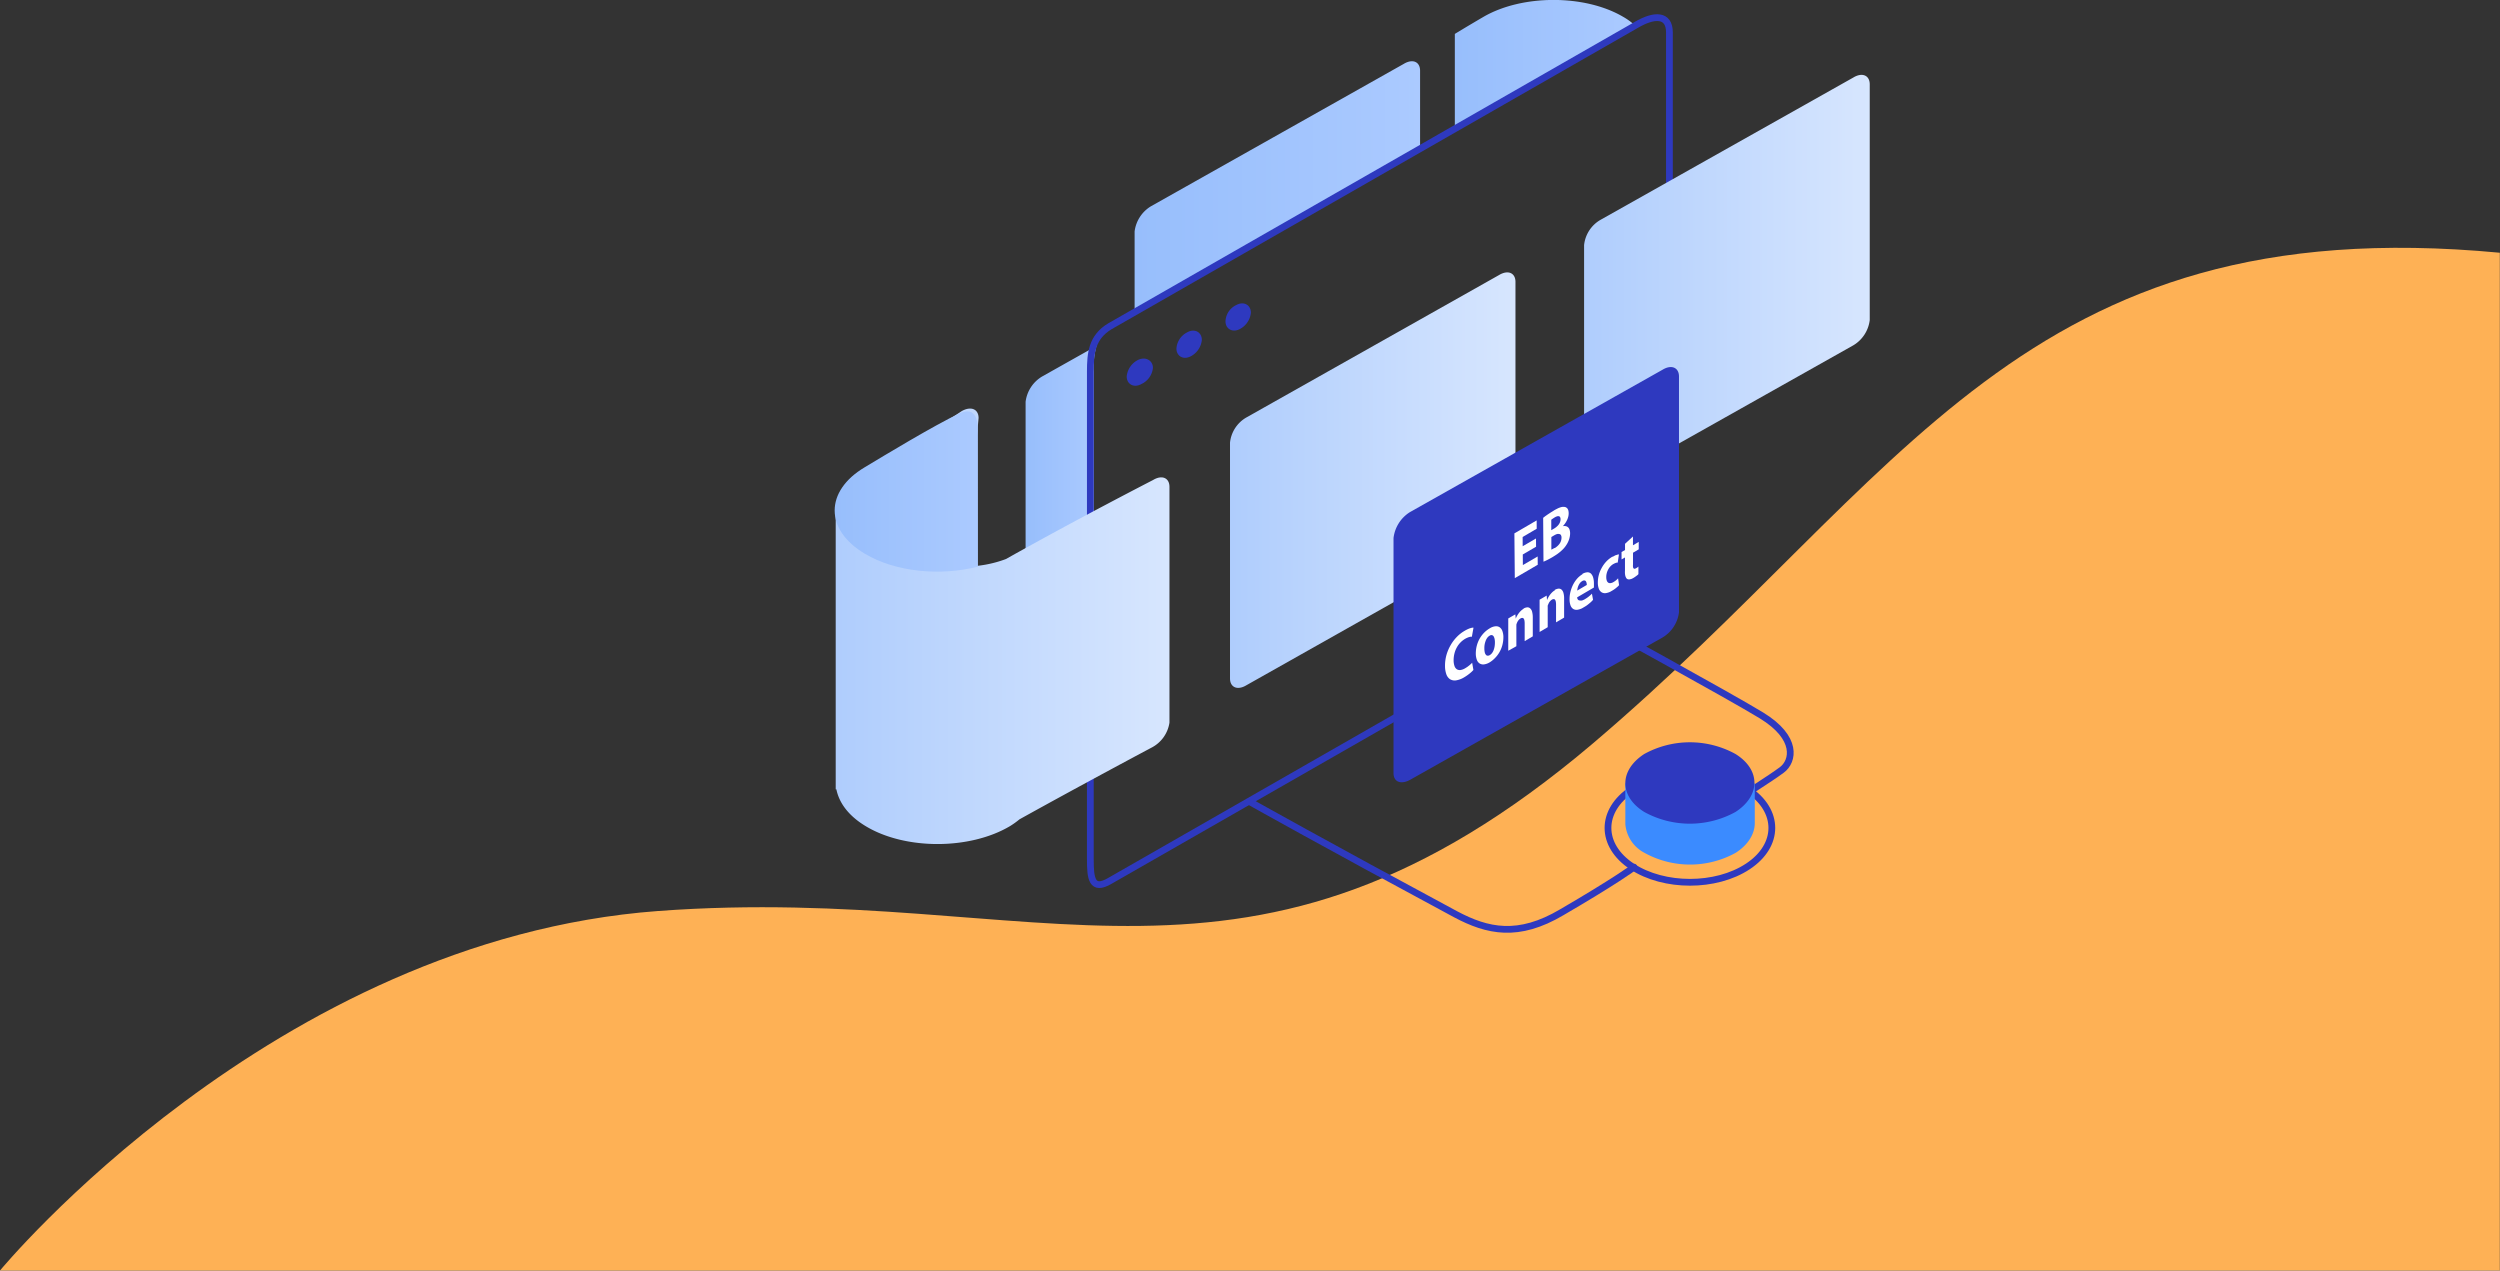 <svg xmlns="http://www.w3.org/2000/svg" xmlns:xlink="http://www.w3.org/1999/xlink" viewBox="0 0 554.53 281.82"><rect x="0" y="0" width="554.53" height="281.82" fill="#333333" stroke="none"/><defs><style>.cls-1,.cls-3{fill:none;}.cls-2{fill:#feb155;}.cls-3,.cls-9{stroke:#2e39bf;stroke-linecap:round;stroke-linejoin:round;}.cls-3{stroke-width:1.5px;}.cls-4{fill:#3b8bff;}.cls-10,.cls-11,.cls-12,.cls-13,.cls-4,.cls-5,.cls-6,.cls-7,.cls-8,.cls-9{fill-rule:evenodd;}.cls-5,.cls-9{fill:#2e39bf;}.cls-6{fill:url(#linear-gradient);}.cls-7{fill:url(#linear-gradient-2);}.cls-8{fill:url(#linear-gradient-3);}.cls-9{stroke-width:2px;}.cls-10{fill:url(#linear-gradient-4);}.cls-11{fill:url(#linear-gradient-5);}.cls-12{fill:url(#linear-gradient-6);}.cls-13{fill:url(#linear-gradient-7);}.cls-14{isolation:isolate;}.cls-15{clip-path:url(#clip-path);}.cls-16{fill:#fff;}</style><linearGradient id="linear-gradient" x1="251.67" y1="-411.36" x2="315.13" y2="-411.36" gradientTransform="matrix(1, 0, 0, -1, 0, -369.76)" gradientUnits="userSpaceOnUse"><stop offset="0" stop-color="#97befc"/><stop offset="1" stop-color="#abcaff"/></linearGradient><linearGradient id="linear-gradient-2" x1="322.7" y1="-384.32" x2="363.09" y2="-384.32" xlink:href="#linear-gradient"/><linearGradient id="linear-gradient-3" x1="227.49" y1="-479.95" x2="243.29" y2="-479.95" xlink:href="#linear-gradient"/><linearGradient id="linear-gradient-4" x1="351.41" y1="-432.43" x2="414.87" y2="-432.43" gradientTransform="matrix(1, 0, 0, -1, 0, -369.76)" gradientUnits="userSpaceOnUse"><stop offset="0" stop-color="#afcdfd"/><stop offset="1" stop-color="#d7e6fe"/></linearGradient><linearGradient id="linear-gradient-5" x1="272.83" y1="-476.26" x2="336.29" y2="-476.26" xlink:href="#linear-gradient-4"/><linearGradient id="linear-gradient-6" x1="185.18" y1="-508.7" x2="259.23" y2="-508.7" xlink:href="#linear-gradient-4"/><linearGradient id="linear-gradient-7" x1="185.18" y1="-478.78" x2="216.92" y2="-478.78" xlink:href="#linear-gradient"/><clipPath id="clip-path"><polygon class="cls-1" points="320.57 152.71 320.32 127.32 363.4 102.23 363.54 127.53 320.57 152.71"/></clipPath></defs><title>section-5-bg</title><g id="Layer_2" data-name="Layer 2"><g id="Layer_1-2" data-name="Layer 1"><path class="cls-2" d="M0,281.82s60.56-73.42,146-79.75,131,27.53,207.29-37.14c69.08-58.61,95.29-118.86,201.2-108.87V281.82Z"/><path id="Kształt_1554" data-name="Kształt 1554" class="cls-3" d="M386.17,176.77s6.5-4.08,9.07-6,3.62-7.11-4.54-12.09c-6.65-4.08-37.78-21.16-37.78-21.16"/><path id="Kształt_1473" data-name="Kształt 1473" class="cls-3" d="M362.44,192.34c-.15.15-4.53,3.32-16,10-9.68,5.74-16.48,4.23-23.58.45C294.14,187.35,277.51,178,277.51,178"/><path id="Elipsa_1386" data-name="Elipsa 1386" class="cls-3" d="M362,175.11c7.1-4.68,18.59-4.68,25.69,0s7.1,12.39,0,17.08-18.59,4.68-25.69,0S354.89,179.79,362,175.11Z"/><path id="Prostokąt_1389" data-name="Prostokąt 1389" class="cls-4" d="M385,189.16a20.94,20.94,0,0,1-20.25,0,7.93,7.93,0,0,1-4.23-6.34v-9.07h28.71v8.92C389.19,184.93,387.83,187.35,385,189.16Z"/><path id="Elipsa_1386_kopia_2" data-name="Elipsa 1386 kopia 2" class="cls-5" d="M364.71,167.25a21,21,0,0,1,20.25,0c5.59,3.48,5.59,9.22,0,12.85a21,21,0,0,1-20.25,0C359.12,176.62,359.12,170.88,364.71,167.25Z"/><path id="Prostokąt_zaokrąglony_1356_kopia_10" data-name="Prostokąt zaokrąglony 1356 kopia 10" class="cls-6" d="M251.67,69.63V51.34a7.63,7.63,0,0,1,3.63-5.59l56.07-31.58c2-1.21,3.62-.46,3.62,1.51V33.36Z"/><path id="Prostokąt_zaokrąglony_1356_kopia_13" data-name="Prostokąt zaokrąglony 1356 kopia 13" class="cls-7" d="M322.7,29.13V7.52s2.72-1.66,6.35-3.78c8.61-5,22.51-5,31,0a14.39,14.39,0,0,1,3,2.27Z"/><path id="Prostokąt_zaokrąglony_1356_kopia_16" data-name="Prostokąt zaokrąglony 1356 kopia 16" class="cls-8" d="M242.61,82.47v54.1l-11.49,6.5c-2,1.21-3.63.46-3.63-1.51V89.12a7.63,7.63,0,0,1,3.63-5.59l12.09-6.8A18,18,0,0,0,242.61,82.47Z"/><path id="Prostokąt_zaokrąglony_1356" data-name="Prostokąt zaokrąglony 1356" class="cls-3" d="M246.23,72.35,362.9,5.55c4.08-2.41,7.4-2.41,7.4,1.67V118.44c0,4.08-3.32,7.71-7.4,10.12l-116.67,66.8c-4.08,2.42-4.38-.6-4.38-4.68V82.47C241.85,78.39,242.15,74.77,246.23,72.35Z"/><path id="Elipsa_1360" data-name="Elipsa 1360" class="cls-9" d="M252.73,80.81c1.06-.6,2-.15,2,.76a3.43,3.43,0,0,1-2,2.72c-1.06.6-1.81.15-1.81-.76A3.57,3.57,0,0,1,252.73,80.81Z"/><path id="Elipsa_1360_kopia" data-name="Elipsa 1360 kopia" class="cls-9" d="M263.76,74.62c1.06-.61,1.82-.16,1.82.75a3.58,3.58,0,0,1-1.82,2.72c-1.06.61-1.81.15-1.81-.75A3.34,3.34,0,0,1,263.76,74.62Z"/><path id="Elipsa_1360_kopia_2" data-name="Elipsa 1360 kopia 2" class="cls-9" d="M274.64,68.57c1.06-.6,1.82-.15,1.82.76a3.59,3.59,0,0,1-1.82,2.72c-1.05.6-1.81.15-1.81-.76A3.16,3.16,0,0,1,274.64,68.57Z"/><path id="Prostokąt_zaokrąglony_1356_kopia_8" data-name="Prostokąt zaokrąglony 1356 kopia 8" class="cls-10" d="M355,48.77,411.1,17.19c2-1.21,3.63-.45,3.63,1.51V71a7.58,7.58,0,0,1-3.63,5.59L355,108.16c-2,1.21-3.63.46-3.63-1.51V54.37A7.33,7.33,0,0,1,355,48.77Z"/><path id="Prostokąt_zaokrąglony_1356_kopia_9" data-name="Prostokąt zaokrąglony 1356 kopia 9" class="cls-11" d="M276.46,92.6,332.52,61c2-1.2,3.63-.45,3.63,1.52v52.28a7.56,7.56,0,0,1-3.63,5.59L276.46,152c-2,1.21-3.63.45-3.63-1.51V98.19A7.31,7.31,0,0,1,276.46,92.6Z"/><g id="Grupa_62" data-name="Grupa 62"><path id="Prostokąt_zaokrąglony_1356_kopia_12" data-name="Prostokąt zaokrąglony 1356 kopia 12" class="cls-12" d="M255.6,165.74s-14.81,7.86-29.47,16a18.41,18.41,0,0,1-2.11,1.51c-8.92,5.29-23.27,5.29-32,0-3.78-2.27-5.89-5.14-6.5-8.16h-.15v-61.2a11.25,11.25,0,0,1,6-9.68c16.47-9.21,21.91-13,21.91-13,2.11-1.21,3.78-.45,3.78,1.51l-3,32.94a26,26,0,0,0,9.07-1.66c15.57-8.76,32.64-17.53,32.64-17.53,2-1.21,3.63-.45,3.63,1.51V160.3A7.48,7.48,0,0,1,255.6,165.74Z"/><path id="Prostokąt_zaokrąglony_1356_kopia_15" data-name="Prostokąt zaokrąglony 1356 kopia 15" class="cls-13" d="M216.92,125.69c-8.32,2.12-18.29,1.21-25.09-2.87-8.92-5.29-8.92-13.9,0-19.19,4.53-2.72,15.26-9.22,21-11.94,3.62-1.66,4.08,1.66,4.08,3.78Z"/></g><g id="wp"><path id="Prostokąt_zaokrąglony_1356_kopia_6" data-name="Prostokąt zaokrąglony 1356 kopia 6" class="cls-5" d="M312.73,113.6,368.79,82c2-1.21,3.63-.45,3.63,1.51v52.29a7.58,7.58,0,0,1-3.63,5.59L312.73,173c-2,1.06-3.63.46-3.63-1.51V119.35A7.87,7.87,0,0,1,312.73,113.6Z"/></g><g class="cls-14"><g class="cls-15"><polyline class="cls-16" points="340.85 115.43 335.91 118.31 336 128.24 341.09 125.27 341.07 123.43 337.79 125.34 337.77 122.99 340.72 121.27 340.7 119.44 337.75 121.16 337.74 119.11 340.86 117.28 340.85 115.43"/><path class="cls-16" d="M344.81,121.54l-.22.13-.18.1-.16.08-.14.06,0-2.79.62-.37a2.91,2.91,0,0,1,.63-.29,1.07,1.07,0,0,1,.52,0,.47.47,0,0,1,.35.23,1.05,1.05,0,0,1,.13.56,2.21,2.21,0,0,1-.12.74,2.24,2.24,0,0,1-.34.65,3.05,3.05,0,0,1-.49.53,3.43,3.43,0,0,1-.58.42m-.74-4v-2.3a.63.63,0,0,1,.12-.1l.17-.12.21-.14.27-.17a2.24,2.24,0,0,1,.55-.24.69.69,0,0,1,.4,0,.37.37,0,0,1,.25.21,1,1,0,0,1,.09.45,1.76,1.76,0,0,1-.09.55,2.16,2.16,0,0,1-.27.55,2.72,2.72,0,0,1-.46.51,3.41,3.41,0,0,1-.63.46l-.6.35m.53-4.33-.69.42-.65.43-.57.4-.43.34.07,9.73.35-.15.45-.21.53-.28c.2-.1.4-.22.63-.35q.58-.35,1.08-.69c.32-.23.61-.46.86-.68a7.26,7.26,0,0,0,.68-.68,5.09,5.09,0,0,0,.51-.69,4.42,4.42,0,0,0,.34-.6,5,5,0,0,0,.26-.64,5.28,5.28,0,0,0,.16-.66,4,4,0,0,0,.06-.68,2.64,2.64,0,0,0-.13-.81,1.15,1.15,0,0,0-.34-.52,1,1,0,0,0-.5-.24,1.59,1.59,0,0,0-.64,0v0a5.45,5.45,0,0,0,.58-.73,5.27,5.27,0,0,0,.4-.73,4.44,4.44,0,0,0,.24-.73,3.21,3.21,0,0,0,.07-.68,2.74,2.74,0,0,0-.07-.6,1.56,1.56,0,0,0-.2-.43,1,1,0,0,0-.31-.26.8.8,0,0,0-.38-.11,1.85,1.85,0,0,0-.47,0,2.39,2.39,0,0,0-.52.14,3.54,3.54,0,0,0-.62.27c-.23.11-.48.25-.75.4"/><path class="cls-16" d="M324.86,139.93a7.94,7.94,0,0,0-1.71,1.34,9.06,9.06,0,0,0-1.38,1.83,9.5,9.5,0,0,0-.93,2.19,9,9,0,0,0-.32,2.44,5.53,5.53,0,0,0,.29,1.81,2.2,2.2,0,0,0,.81,1.11,2,2,0,0,0,1.33.27,5,5,0,0,0,1.83-.69c.24-.14.47-.29.68-.44s.41-.3.59-.45.33-.28.46-.41a4.26,4.26,0,0,0,.31-.33l-.28-1.6a3,3,0,0,1-.31.31c-.12.11-.24.22-.37.32l-.41.31-.43.27a2.81,2.81,0,0,1-1.08.41,1.22,1.22,0,0,1-.81-.18,1.43,1.43,0,0,1-.51-.72,3.88,3.88,0,0,1-.19-1.23,6.06,6.06,0,0,1,.19-1.56,5.43,5.43,0,0,1,.53-1.34,5,5,0,0,1,1.8-1.87,3.5,3.5,0,0,1,.47-.24,2.66,2.66,0,0,1,.41-.16l.35-.09.3,0,.36-2-.31,0-.45.12c-.16.06-.35.13-.56.23a7.29,7.29,0,0,0-.66.35"/><path class="cls-16" d="M330.45,145.31a.81.81,0,0,1-.51.13.52.52,0,0,1-.37-.23,1.28,1.28,0,0,1-.24-.54,3.83,3.83,0,0,1-.08-.81,4.68,4.68,0,0,1,.05-.83,4.59,4.59,0,0,1,.21-.81,2.79,2.79,0,0,1,.36-.71,1.78,1.78,0,0,1,.55-.51.74.74,0,0,1,.53-.12.69.69,0,0,1,.36.28,2,2,0,0,1,.21.57,3.54,3.54,0,0,1,.07.75,5.45,5.45,0,0,1-.07.92,4.66,4.66,0,0,1-.22.82,2.68,2.68,0,0,1-.36.65,2,2,0,0,1-.48.44h0m0-5.95a6,6,0,0,0-1.28,1,6.5,6.5,0,0,0-1,1.34,6.67,6.67,0,0,0-.62,1.57,7,7,0,0,0-.21,1.71,4,4,0,0,0,.25,1.42,1.56,1.56,0,0,0,.64.79,1.49,1.49,0,0,0,1,.17,3.19,3.19,0,0,0,1.18-.44h0a5.68,5.68,0,0,0,1.12-.89,6.26,6.26,0,0,0,1-1.27,6.46,6.46,0,0,0,.68-1.59,7,7,0,0,0,.25-1.85,4,4,0,0,0-.23-1.37,1.65,1.65,0,0,0-.61-.82,1.4,1.4,0,0,0-.94-.21,2.86,2.86,0,0,0-1.21.43"/><path class="cls-16" d="M338,135a3.58,3.58,0,0,0-.66.5,4.69,4.69,0,0,0-.51.59,5.91,5.91,0,0,0-.38.6,4.68,4.68,0,0,0-.24.53h0l-.09-.95-1.57.91c0,.16,0,.33,0,.5s0,.35,0,.54,0,.38,0,.59,0,.42,0,.64l0,4.89,1.8-1,0-4.14V139a.76.76,0,0,1,0-.15s0-.1,0-.15a.74.74,0,0,1,0-.14,3.3,3.3,0,0,1,.12-.38,3.37,3.37,0,0,1,.19-.38,3,3,0,0,1,.26-.34,1.44,1.44,0,0,1,.34-.27.7.7,0,0,1,.42-.13.32.32,0,0,1,.28.15.88.88,0,0,1,.17.39,3.49,3.49,0,0,1,.06.61l0,4,1.8-1.06,0-4.24a4.86,4.86,0,0,0-.17-1.29,1.45,1.45,0,0,0-.45-.71.89.89,0,0,0-.66-.19,1.92,1.92,0,0,0-.82.3"/><path class="cls-16" d="M344.93,130.9a3.58,3.58,0,0,0-.66.5,5.51,5.51,0,0,0-.51.59,5.75,5.75,0,0,0-.37.6,5.57,5.57,0,0,0-.24.52l0,0-.08-1-1.57.91c0,.16,0,.33,0,.5s0,.35,0,.54,0,.38,0,.59,0,.42,0,.65l0,4.88,1.8-1.06,0-4.13v-.16a.76.76,0,0,0,0-.15.77.77,0,0,1,0-.15.68.68,0,0,1,0-.14c0-.12.08-.24.13-.37a3.49,3.49,0,0,1,.19-.39,2.24,2.24,0,0,1,.27-.34,1.4,1.4,0,0,1,.33-.27.74.74,0,0,1,.42-.13.35.35,0,0,1,.29.15.94.94,0,0,1,.16.39,3.49,3.49,0,0,1,.06.61l0,4,1.79-1.05,0-4.24a4.44,4.44,0,0,0-.16-1.28,1.49,1.49,0,0,0-.45-.72.93.93,0,0,0-.66-.18,2,2,0,0,0-.82.29"/><path class="cls-16" d="M349.84,131a3.92,3.92,0,0,1,.09-.53,2.94,2.94,0,0,1,.2-.59,2.84,2.84,0,0,1,.33-.56,1.87,1.87,0,0,1,.5-.43.78.78,0,0,1,.5-.14.45.45,0,0,1,.31.19,1.08,1.08,0,0,1,.15.38,1.67,1.67,0,0,1,.05.43L349.84,131m1.2-3.65a5.1,5.1,0,0,0-1.3,1.1,6.81,6.81,0,0,0-.9,1.42,7.68,7.68,0,0,0-.53,1.55,6.41,6.41,0,0,0-.16,1.47,3.91,3.91,0,0,0,.21,1.39,1.55,1.55,0,0,0,.61.8,1.43,1.43,0,0,0,1,.16,3.77,3.77,0,0,0,1.31-.51l.57-.36c.19-.13.37-.27.54-.41s.35-.28.51-.43.31-.31.46-.48l-.25-1.37c-.12.13-.24.24-.36.35l-.38.32c-.13.1-.26.2-.4.29s-.29.19-.44.28a3.4,3.4,0,0,1-.6.27,1.16,1.16,0,0,1-.51,0A.54.54,0,0,1,350,133a.92.92,0,0,1-.17-.5l3.72-2.18a.7.7,0,0,0,0-.16c0-.07,0-.14,0-.22a2.17,2.17,0,0,0,0-.26,2.53,2.53,0,0,0,0-.28,4.63,4.63,0,0,0-.15-1.22,2.13,2.13,0,0,0-.45-.89,1.12,1.12,0,0,0-.81-.35,2.35,2.35,0,0,0-1.19.39"/><path class="cls-16" d="M357.67,123.47a6,6,0,0,0-1.42,1.13,6.77,6.77,0,0,0-1,1.42,6.51,6.51,0,0,0-.83,3.18,3.89,3.89,0,0,0,.22,1.39,1.59,1.59,0,0,0,.62.79,1.42,1.42,0,0,0,1,.17,3.5,3.5,0,0,0,1.26-.48c.18-.1.34-.21.5-.32a3.88,3.88,0,0,0,.44-.33l.38-.32.29-.3-.22-1.52-.22.23-.24.21a3.16,3.16,0,0,1-.27.2,2.2,2.2,0,0,1-.3.19,1.58,1.58,0,0,1-.62.23.76.76,0,0,1-.5-.08.89.89,0,0,1-.34-.43,2.23,2.23,0,0,1-.13-.8,3.11,3.11,0,0,1,.1-.86,3.31,3.31,0,0,1,.31-.81,3,3,0,0,1,1.12-1.23l.33-.17.27-.11.23-.06.18,0,.27-1.83-.31.06-.34.12c-.12,0-.24.1-.36.15l-.36.2"/><path class="cls-16" d="M362.21,119l-1.76,1.62V122l-.77.45v1.64l.76-.44,0,2.93a4.7,4.7,0,0,0,0,.68,3.28,3.28,0,0,0,.09.52,2,2,0,0,0,.16.38.78.78,0,0,0,.22.25.67.67,0,0,0,.26.1,1.05,1.05,0,0,0,.31,0l.37-.09a3.9,3.9,0,0,0,.42-.2l.36-.23.32-.23.27-.21.2-.2,0-1.68-.12.1-.11.09-.13.08-.17.1a.67.67,0,0,1-.33.12.26.26,0,0,1-.22-.1.63.63,0,0,1-.12-.32,2.7,2.7,0,0,1,0-.54V122.6l1.27-.75V120.2l-1.28.75V119"/></g></g></g></g></svg>
